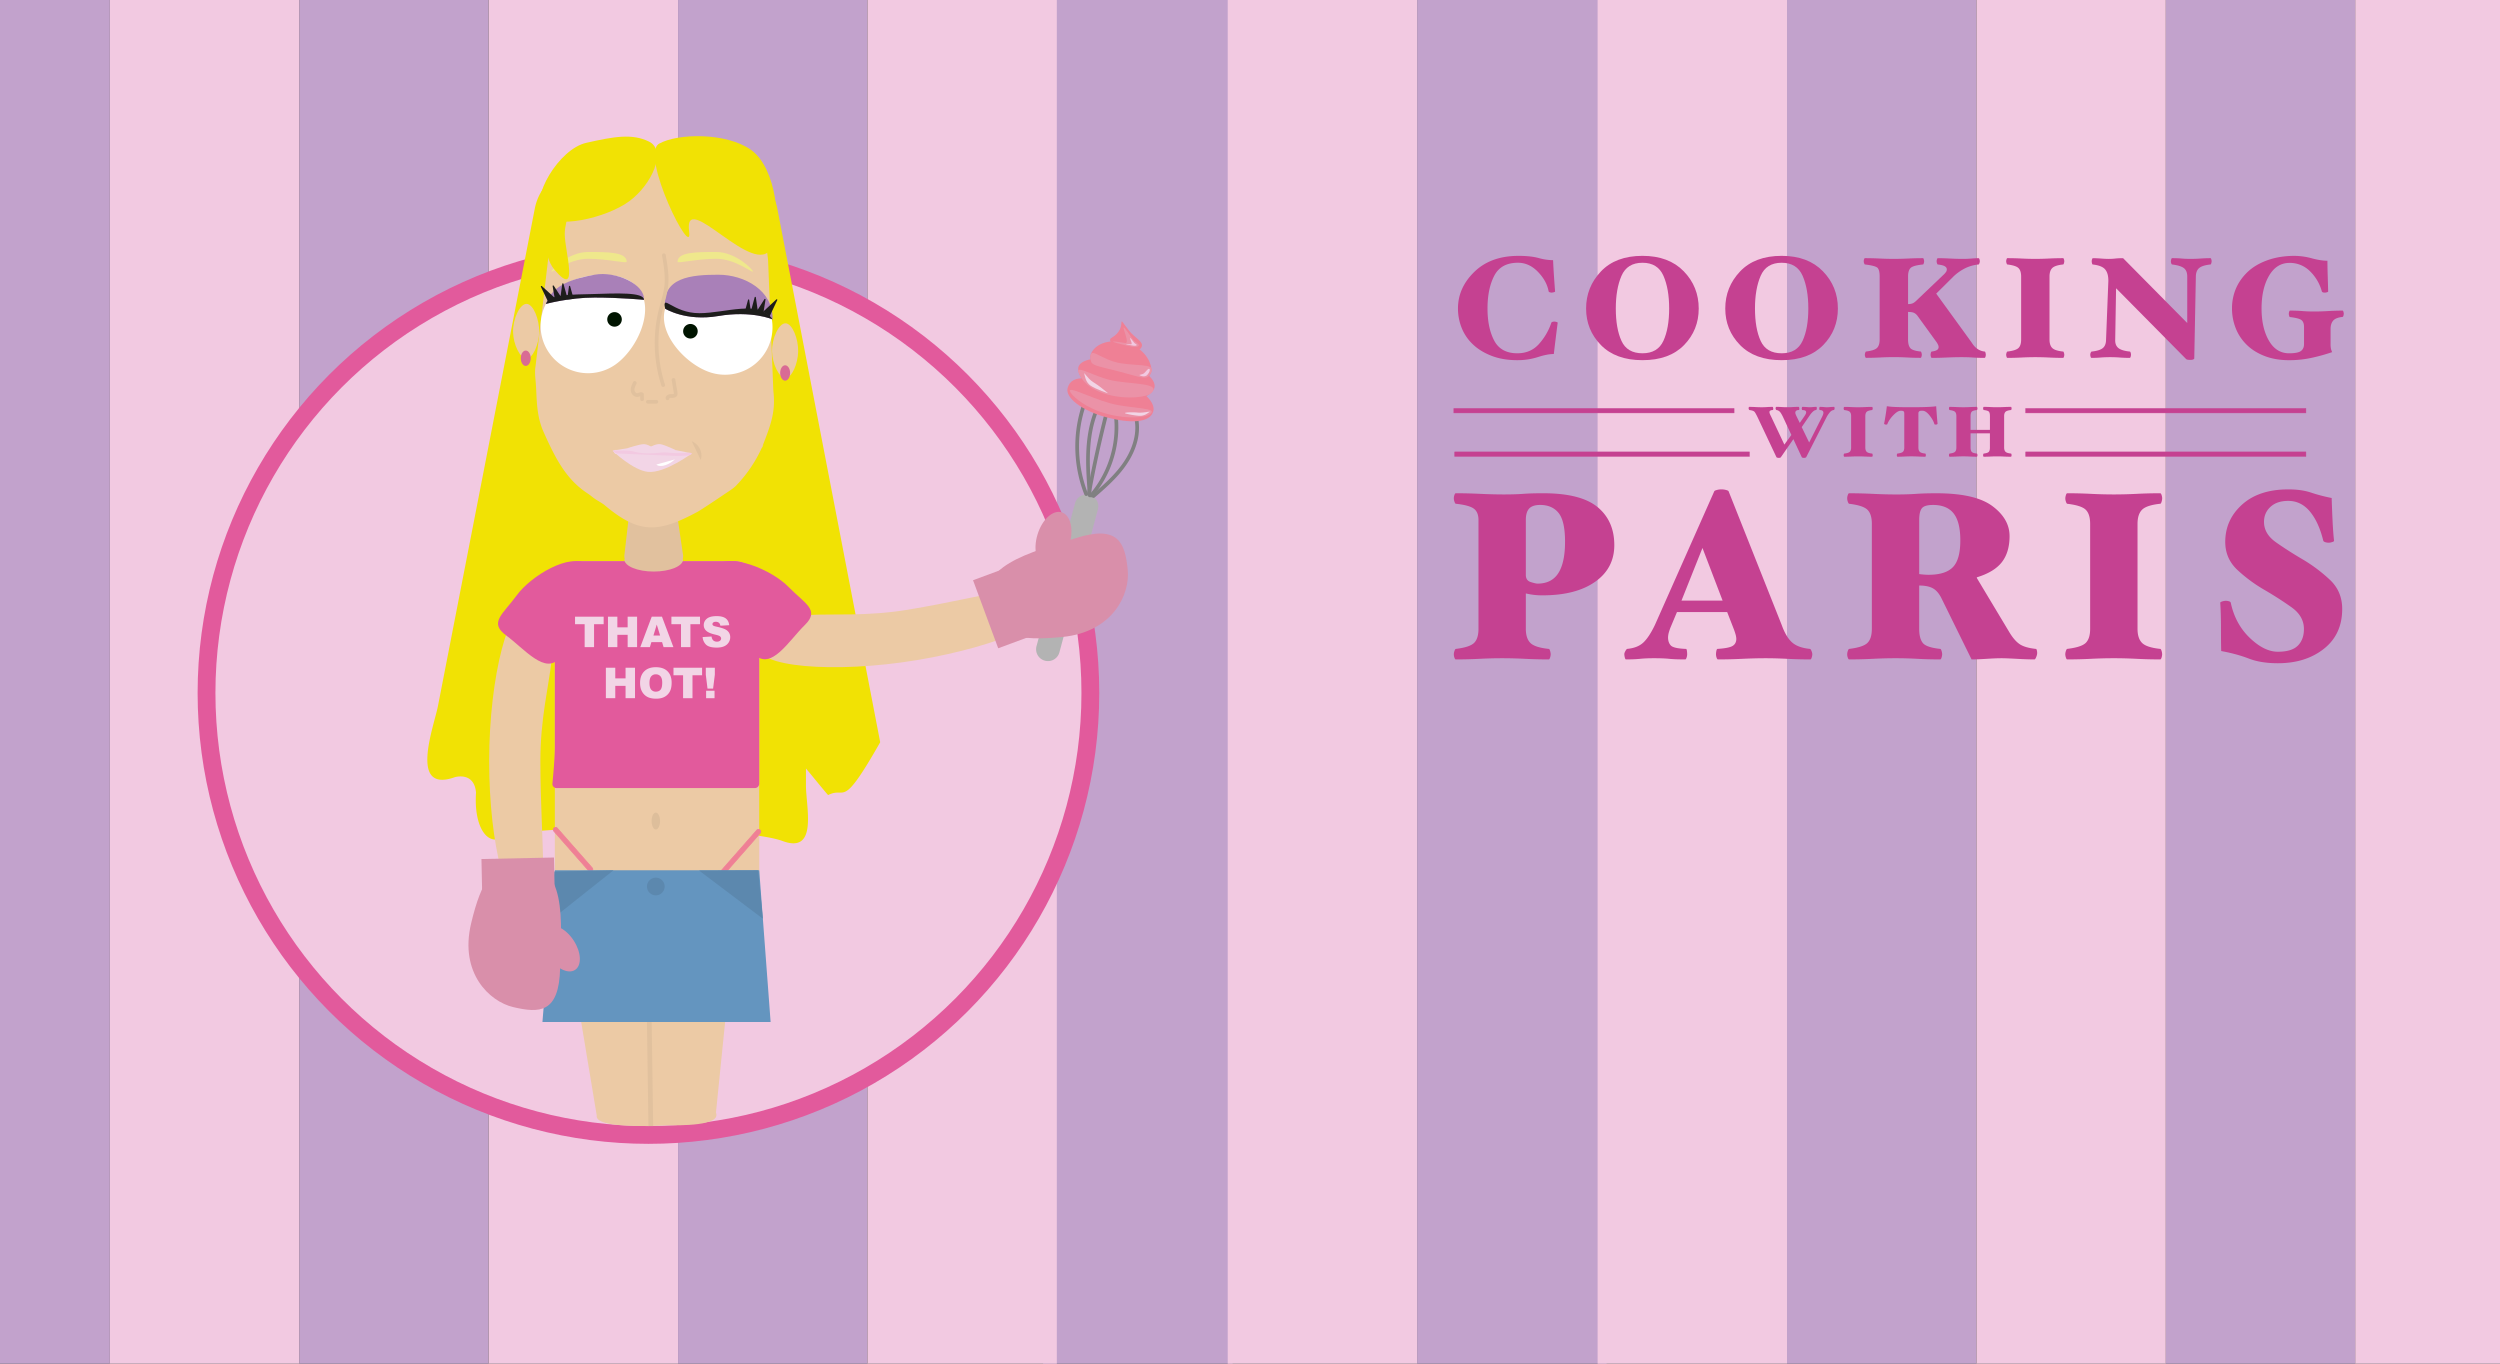 <svg id="Layer_1" data-name="Layer 1" xmlns="http://www.w3.org/2000/svg" xmlns:xlink="http://www.w3.org/1999/xlink" width="1980mm" height="1080mm" viewBox="0 0 5612.6 3061.42"><rect x="0" y="0" width="5612.6" height="3061.42" fill="#333333" stroke="none"/><defs><style>.cls-1,.cls-13{fill:none;}.cls-2{fill:#c2a2cc;}.cls-3,.cls-4{fill:#f2c9e1;}.cls-4{stroke:#e25a9c;stroke-width:40px;}.cls-29,.cls-4{stroke-miterlimit:10;}.cls-5{fill:#eccaa5;}.cls-6{fill:#e1c19e;}.cls-7{clip-path:url(#clip-path);}.cls-8{clip-path:url(#clip-path-2);}.cls-9{fill:#f1e204;}.cls-10{fill:#e25a9c;}.cls-11{fill:#ddbe9b;}.cls-12{fill:#ef8095;}.cls-13{stroke:#ef8095;stroke-linecap:round;stroke-linejoin:round;stroke-width:1.68px;}.cls-14{fill:#6495bf;}.cls-15{fill:#d98faa;}.cls-16{fill:#5c88ae;}.cls-17{fill:#fff;}.cls-18{fill:#a980b8;}.cls-19{fill:#1d1d1b;}.cls-20{fill:#f2d5e6;}.cls-21{fill:#001400;}.cls-22{fill:#efe88c;}.cls-23{fill:#d96b94;}.cls-24{fill:#b3b3b3;}.cls-25{fill:#808081;}.cls-26{clip-path:url(#clip-path-4);}.cls-27{fill:#eb92a7;}.cls-28,.cls-29{fill:#c54191;}.cls-29{stroke:#c54191;}</style><clipPath id="clip-path"><rect class="cls-1" x="959.38" y="305.71" width="1675.76" height="1988.7"/></clipPath><clipPath id="clip-path-2"><rect class="cls-1" x="959.38" y="305.71" width="1675.76" height="1988.7"/></clipPath><clipPath id="clip-path-4"><rect class="cls-1" x="2402.21" y="732.02" width="216.96" height="199.32" transform="translate(1054.44 3039.53) rotate(-74.92)"/></clipPath></defs><rect class="cls-2" width="246.64" height="3061.42"/><rect class="cls-2" x="671.83" width="425.2" height="3061.42"/><rect class="cls-3" x="246.64" width="425.2" height="3061.42"/><rect class="cls-3" x="1097.03" width="425.2" height="3061.42"/><rect class="cls-2" x="4862.3" width="425.2" height="3061.42"/><rect class="cls-2" x="2341.87" width="425.2" height="3061.42"/><rect class="cls-2" x="4011.91" width="425.2" height="3061.42"/><rect class="cls-2" x="3181.48" width="425.2" height="3061.42"/><rect class="cls-2" x="1522.23" width="425.2" height="3061.42"/><rect class="cls-3" x="4437.11" width="425.2" height="3061.42"/><rect class="cls-3" x="2756.28" width="425.2" height="3061.42"/><rect class="cls-3" x="3586.71" width="425.2" height="3061.42"/><rect class="cls-3" x="1947.42" width="425.2" height="3061.42"/><rect class="cls-3" x="5287.5" width="325.1" height="3061.42"/><circle class="cls-4" cx="1455.77" cy="1555.85" r="992.13"/><path class="cls-5" d="M1497.32,2526.45l-41.55,1.59c-28.15,0-120.59,1.15-116.1-23.8l-60.27-362.73c0-32.87,85.88-40.85,114-40.85h119.8c28.15,0,116.1,0,129.56,47.13L1607.34,2498C1619.73,2528.05,1525.48,2526.45,1497.32,2526.45Z"/><line class="cls-5" x1="1457.56" y1="2283.24" x2="1461.09" y2="2528.03"/><polygon class="cls-6" points="1455.78 2528.04 1452.24 2283.25 1462.88 2283.23 1466.41 2528.03 1455.78 2528.04"/><g id="Artwork_25" data-name="Artwork 25"><g class="cls-7"><g class="cls-8"><path class="cls-9" d="M1314.23,374.35h317.31a115.63,115.63,0,0,1,113.54,93.74l230.83,1197.36a2.49,2.49,0,0,1-.27,1.67c-87.94,154.57-75.19,96.88-116.41,117.8-.8.4-49.84-60.37-49.84-59.48v38c0,48.12,27.69,154.43-52.48,124.68-91.23-33.85-573.52-39.4-630.45-7.46-31.52,17.7-62.9-22.59-57.78-101.1-3.88-47.44-46.66-35.08-47.62-34.74-104.25,37.13-46.82-113.65-37.83-159.82L1200.72,467.88a115.64,115.64,0,0,1,113.51-93.53"/><path class="cls-6" d="M1498.1,1283.16h-60.87a35.6,35.6,0,0,1-35.59-35.6l10.16-88.33c0-19.66,5.78-25.43,25.43-25.43h60.87c19.66,0,22.11,2.45,22.11,22.1l13.49,91.66a35.6,35.6,0,0,1-35.6,35.6"/><path class="cls-5" d="M1331.24,1116.73l-5.32-4.16c-2.32-1.82-4.75-3.5-7.22-5.12-49.65-32.65-73.48-82.44-98.14-137.2-18.33-40.71-14.81-82-18.15-115.63-1.06-10.7-2-22.52,0-33.07l28.4-241.78c13.1-95.63,41.75-245.11,138.27-245.11h222.07c96.6,0,121,147.58,132.74,244.84.3,2.48.49,5,.6,7.46l11.61,287.69c.09,2.2.28,4.4.51,6.59,4.85,46.41-7.95,76.59-25.29,121.87-4.23,11,7.44-14.54,0,0-.13.25-.67,1.4-1.49,3.2a302.11,302.11,0,0,1-55.65,82.28l-.25.27c-5.67,6.82-21.83,16.72-29.16,21.71-15.89,10.81-51.94,34.81-58.42,38.3C1477.05,1197,1434.48,1199,1357,1133.8c-3.13-2.64-10.5-7.07-16.11-10.43a95.13,95.13,0,0,1-9.67-6.64"/><path class="cls-9" d="M1685.66,336.21c58.56,41.12,69.93,172.29,46.79,219.32-36.75,74.64-198.78-135.61-185.32-35.82,9.34,69.26-112.11-172.19-67.21-197.25,42.18-23.54,150.41-25.12,205.74,13.75"/><path class="cls-9" d="M1316.25,320.65c-62,14-125.84,124-99.19,160.2s144.45,8.62,195.67-29.06S1497.5,338,1457.23,318c-37.83-18.78-79-11.37-141,2.65"/><path class="cls-5" d="M1648.33,2125.85H1301.81a56.2,56.2,0,0,1-56.19-56.2V1315.92a56.2,56.2,0,0,1,56.19-56.2h346.52a56.2,56.2,0,0,1,56.19,56.2v753.73a56.2,56.2,0,0,1-56.19,56.2"/><path class="cls-10" d="M1694.6,1769.25H1249.38a9.23,9.23,0,0,1-9.19-10.11c1.82-18.6,5.43-58.46,5.43-81.68V1315.92a56.2,56.2,0,0,1,56.19-56.2h346.52a56.2,56.2,0,0,1,56.19,56.2v443.41a9.92,9.92,0,0,1-9.92,9.92"/><path class="cls-11" d="M1481.83,1843.31c0,10.49-4.25,19-9.49,19s-9.5-8.5-9.5-19,4.25-19,9.5-19,9.49,8.51,9.49,19"/><path class="cls-12" d="M1321.87,1955.32,1243.35,1866a5.18,5.18,0,0,1,7.78-6.84l78.53,89.35a5.18,5.18,0,1,1-7.79,6.84"/><path class="cls-13" d="M1321.87,1955.32,1243.35,1866a5.18,5.18,0,0,1,7.78-6.84l78.53,89.35a5.18,5.18,0,1,1-7.79,6.84Z"/><path class="cls-12" d="M1628.25,1959.9l78.53-89.36a5.18,5.18,0,0,0-7.79-6.84l-78.52,89.36a5.18,5.18,0,0,0,7.78,6.84"/><path class="cls-13" d="M1628.25,1959.9l78.53-89.36a5.18,5.18,0,0,0-7.79-6.84l-78.52,89.36a5.18,5.18,0,0,0,7.78,6.84Z"/><polygon class="cls-14" points="1730.06 2294.41 1217.8 2294.41 1245.62 1953.82 1704.52 1953.82 1730.06 2294.41"/><path class="cls-5" d="M1213.14,1708.23c0,189.54,24.95,343.19-24.82,343.19s-90.12-153.65-90.12-343.19,45.71-365.66,90.12-343.19c99.76,50.47,24.82,153.65,24.82,343.19"/><path class="cls-10" d="M1136.29,1426.48c-39.43-28.68-7.22-47.34,23.86-90.06s119.75-97.41,159.17-68.72-31.14,165.1-62.21,207.82-81.4-20.36-120.82-49"/><path class="cls-5" d="M2039.85,1368.56c187-31.09,334.45-80.91,342.61-31.81s-136.78,114.1-323.76,145.2-368.2,14.9-353.32-32.6c33.42-106.68,147.5-49.69,334.47-80.79"/><path class="cls-10" d="M1806.71,1403.35c34.93-34,.38-47.88-36.48-85.72s-132.43-79.31-167.36-45.29,54.4,159,91.26,196.81,77.65-31.77,112.58-65.8"/><rect class="cls-15" x="2210.46" y="1284.85" width="73.75" height="162.87" transform="translate(-334.42 864.47) rotate(-20.3)"/><path class="cls-6" d="M1533.7,1255.84H1401.64c0,15.09,29.56,27.32,66,27.32s66-12.23,66-27.32"/><polygon class="cls-16" points="1712.68 2062.6 1569.3 1954.32 1702.2 1953.82 1712.68 2062.6"/><polygon class="cls-16" points="1236.62 2065.58 1377.29 1953.82 1244.41 1956.57 1236.62 2065.58"/><path class="cls-15" d="M1152,2260.94c-52.93-12.53-120.85-76.1-94.37-187.67,23.66-99.7,51.42-135.44,105.79-136.79,112.27-2.8,96.39,134,94.13,236.46s-46.79,101.92-105.55,88"/><rect class="cls-15" x="1081.62" y="1926.83" width="162.87" height="73.75" transform="translate(-40.52 24.57) rotate(-1.19)"/><path class="cls-16" d="M1452.5,1990.24a19.84,19.84,0,1,1,19.84,19.84,19.84,19.84,0,0,1-19.84-19.84"/><path class="cls-17" d="M1233.2,792.76a106.6,106.6,0,0,1,25.6-148.54c48.09-34,142.88-41.57,176.83,6.52s-5.8,133.67-53.89,167.62a106.58,106.58,0,0,1-148.54-25.6"/><path class="cls-17" d="M1729.61,765.84a106.58,106.58,0,0,1-133,70.82c-56.3-17.19-120.42-87.41-103.23-143.71s109.17-77.36,165.47-60.17a106.59,106.59,0,0,1,70.81,133.06"/><path class="cls-18" d="M1493.33,693s46,29,119.06,16.53c75.52-12.88,122.11,7.58,122.11,7.58,1.89-65-63.28-100.35-121.64-100.35-60.23,0-128.19,5.5-119.53,76.24"/><path class="cls-18" d="M1225.57,682.36S1277.91,668,1335,668s110.75,5.15,110.75,5.15c2.52-35.18-64-65.22-110.71-56.43-45.61,8.58-94.93,21.25-109.51,65.65"/><path class="cls-19" d="M1493.33,693s46,29,119.06,16.53c75.52-12.88,122.11,7.58,122.11,7.58-30.08-44.95-106-14-164.33-14-60.23,0-84.78-45.92-76.84-10.07"/><path class="cls-19" d="M1225.57,682.36S1277.91,668,1335,668s110.75,5.15,110.75,5.15c.07-17.85-63.53-14.59-114.79-13-46.4,1.39-98.69-.06-105.43,22.27"/></g><path class="cls-20" d="M1291,1384.48h64.21v16.88h-21.54v51.47h-21.13v-51.47H1291Z"/><path class="cls-20" d="M1364.9,1384.48H1386v23.92h23.08v-23.92h21.21v68.35H1409.1v-27.65H1386v27.65H1364.9Z"/><path class="cls-20" d="M1486.37,1441.55h-24l-3.33,11.28h-21.57l25.69-68.35h23l25.69,68.35h-22.12Zm-4.38-14.78-7.55-24.57-7.46,24.57Z"/><path class="cls-20" d="M1507.32,1384.48h64.21v16.88H1550v51.47h-21.12v-51.47h-21.55Z"/><path class="cls-20" d="M1577.4,1430.22l20.1-1.26a15.36,15.36,0,0,0,2.65,7.46q3.27,4.15,9.33,4.15c3,0,5.34-.71,7-2.12a6.38,6.38,0,0,0,2.45-4.92,6.3,6.3,0,0,0-2.33-4.76q-2.34-2.1-10.82-4-13.89-3.12-19.82-8.3a16.68,16.68,0,0,1-6-13.19,17.9,17.9,0,0,1,3-10,20.33,20.33,0,0,1,9.19-7.37q6.12-2.67,16.8-2.68,13.11,0,20,4.88t8.19,15.5l-19.91,1.16q-.8-4.61-3.34-6.71a10.68,10.68,0,0,0-7-2.1,8.47,8.47,0,0,0-5.55,1.56,4.79,4.79,0,0,0-1.87,3.8,3.8,3.8,0,0,0,1.54,2.94c1,.9,3.36,1.74,7.09,2.52q13.84,3,19.84,6a20.88,20.88,0,0,1,8.72,7.57,19.3,19.3,0,0,1,2.72,10.12,21.68,21.68,0,0,1-3.63,12.12,22.8,22.8,0,0,1-10.17,8.42q-6.52,2.86-16.46,2.87-17.43,0-24.15-6.72A26.48,26.48,0,0,1,1577.4,1430.22Z"/><path class="cls-20" d="M1360.2,1499.07h21.12V1523h23.08v-23.91h21.22v68.35H1404.4v-27.65h-23.08v27.65H1360.2Z"/><path class="cls-20" d="M1437,1533.29q0-16.74,9.33-26.07t26-9.32q17.07,0,26.3,9.16t9.23,25.67q0,12-4,19.65a28.84,28.84,0,0,1-11.66,11.94q-7.62,4.26-19,4.26-11.57,0-19.14-3.68a28.84,28.84,0,0,1-12.29-11.66Q1437,1545.28,1437,1533.29Zm21.13.09q0,10.35,3.84,14.87a13,13,0,0,0,10.47,4.53q6.81,0,10.54-4.43t3.73-15.9q0-9.66-3.9-14.11a13.32,13.32,0,0,0-10.56-4.45,12.83,12.83,0,0,0-10.25,4.52Q1458.12,1522.94,1458.12,1533.38Z"/><path class="cls-20" d="M1512,1499.07h64.2v16.87h-21.54v51.48h-21.12v-51.48H1512Z"/><path class="cls-20" d="M1584.55,1499.07h20.29v15.57l-3.92,31.28h-12.54l-3.83-31.28Zm.7,51.61h18.93v16.74h-18.93Z"/><g class="cls-8"><path class="cls-19" d="M1745,673.79l-17.12,36.31-14.42-10.54,29.4-27.34a1.35,1.35,0,0,1,2.14,1.57"/><path class="cls-19" d="M1718.63,672.58,1714,701.72l-13.63-5.17,15.82-24.91a1.35,1.35,0,0,1,2.48.94"/><path class="cls-19" d="M1696.92,667.55l4.22,29.21-14.55-.87,7.68-28.5a1.36,1.36,0,0,1,2.65.16"/><path class="cls-19" d="M1682,673.33l4.23,29.21-14.55-.87,7.68-28.5a1.35,1.35,0,0,1,2.64.16"/><path class="cls-19" d="M1214.32,643.86,1231.75,680l14.33-10.67-29.63-27.07a1.35,1.35,0,0,0-2.13,1.58"/><path class="cls-19" d="M1240.68,642.42l4.92,29.1,13.58-5.29-16-24.77a1.35,1.35,0,0,0-2.47,1"/><path class="cls-19" d="M1262.34,637.2l-4,29.25,14.54-1L1265,637a1.36,1.36,0,0,0-2.65.18"/><path class="cls-19" d="M1277.34,642.85l-4,29.25,14.54-1L1280,642.67a1.35,1.35,0,0,0-2.64.18"/><path class="cls-21" d="M1363.32,717.06a16.33,16.33,0,1,1,16.33,16.33,16.33,16.33,0,0,1-16.33-16.33"/><path class="cls-21" d="M1533.7,743.63A16.33,16.33,0,1,1,1550,760a16.33,16.33,0,0,1-16.32-16.32"/><path class="cls-22" d="M1690.25,609.55c0,4.75-38.7-28.61-82.39-28.61s-86.66,11.37-86.66,6.61c0-21.83,43-21.83,86.66-21.83s82.39,39.07,82.39,43.83"/><path class="cls-6" d="M1486.37,574.15c3.38,19.72,6.74,39.64,5.87,59.73-.86,19.62-7.12,38.19-12.08,57a312.65,312.65,0,0,0,4.69,174.9c1.65,5.11,9.74,2.93,8.08-2.22a305.12,305.12,0,0,1-14.14-111.43,298.24,298.24,0,0,1,8.46-55.19c4.78-19,11.3-37.68,13-57.36,2-22.69-2-45.39-5.79-67.68-.38-2.23-3.13-3.48-5.15-2.92-2.36.64-3.31,2.91-2.93,5.15"/><path class="cls-6" d="M1508.13,854.12q1.41,8.76,2.83,17.53l1.35,8.37a22.5,22.5,0,0,1,.53,3.64c0,.19-.1.82-.07.74.11-.48-.14,0-.15,0a26.42,26.42,0,0,1-3.67.51,31.14,31.14,0,0,0-6.25.35c-4.36.89-8.68,4.17-8.34,9a4.29,4.29,0,0,0,4.19,4.19,4.23,4.23,0,0,0,4.19-4.19c-.06-.77-.12-.38-.18,0s.3-.19,0-.08a9,9,0,0,1,1.8-.74,24,24,0,0,1,5.06-.17c4.61-.12,9.62-1.57,11.27-6.38.93-2.72.22-5.59-.22-8.33l-1.42-8.77-2.89-17.93c-.37-2.23-3.15-3.47-5.16-2.92-2.37.65-3.28,2.91-2.92,5.15"/><path class="cls-6" d="M1473.53,897.81h-18.9a4.19,4.19,0,0,0,0,8.38h18.9a4.19,4.19,0,0,0,0-8.38"/><path class="cls-6" d="M1445.58,896.33c-.06-3.69-.11-7.37-.17-11.06a4.17,4.17,0,0,0-2.07-3.61c-3.95-2-7.21-.6-11,.73-2.45.85-4.18.43-6-1.82-4.46-5.46-.34-13.26,2.48-18.79,2.45-4.79-4.77-9-7.23-4.22-4.13,8.07-8.43,18.05-2.93,26.6a14.64,14.64,0,0,0,10.13,6.94,13.1,13.1,0,0,0,6.34-.83c.9-.33,1.78-.73,2.7-1l1-.31c.16-.07.69.12.37,0l-2.08-3.62c.06,3.69.12,7.37.17,11.06.08,5.38,8.46,5.4,8.38,0"/><path class="cls-20" d="M1375.27,1012s49.1-10.33,84.77-8.73c38.32,1.71,92.86,14.75,92.86,14.75s-59.67,44.46-97.37,41.4c-33.69-2.73-80.26-47.42-80.26-47.42"/><path class="cls-20" d="M1381.93,1018.43l75.29,15.41a4.29,4.29,0,0,0,5.16-2.92,4.22,4.22,0,0,0-2.93-5.15l-75.3-15.42a4.29,4.29,0,0,0-5.15,2.93,4.23,4.23,0,0,0,2.93,5.15"/><path class="cls-20" d="M1381.81,1018.15c21.2,3.23,40.33,15.37,62.16,15.15,5.39,0,5.4-8.43,0-8.37-20.94.21-39.54-11.75-59.94-14.85-2.23-.34-4.5.56-5.15,2.92-.54,2,.68,4.81,2.93,5.15"/><path class="cls-20" d="M1407,1006.67s28.41-9.37,37.93-9.54c10.23-.17,21.86,8.92,21.86,8.92s-12.08,8.58-22.17,8.33c-9-.21-37.62-7.71-37.62-7.71"/><path class="cls-20" d="M1460.9,1002.92s12.16-7,21.6-5.73c10.14,1.37,34.64,13.42,34.64,13.42s-27.61,5.34-37.54,3.58c-8.88-1.57-18.7-11.27-18.7-11.27"/><path class="cls-3" d="M1386.75,1018.2c41.64,1.67,83.28,3.61,124.94,5a253,253,0,0,0,34.83-.83c2.13-.22,6.89-2.9,6.37-4.34-.63-1.76-6.34-1.76-8.48-1.54a227.15,227.15,0,0,1-29.64.71c-10.32-.29-20.68-2.29-30.93-1.2-20.12,2.16-40.42,3.45-62.22-2.5-11.23-3-32.25-1.55-43.87-2-5.11-.21,3.9,6.52,9,6.72"/><path class="cls-17" d="M1515.18,1031.34c-19.44,17.45-37,16.81-41.67,11.65"/><path class="cls-5" d="M1182.14,804.78c-14.76.28-29.75-31.73-30.31-59.29-.6-29.61,15.26-63.55,30.31-63.28s29.14,35,28.32,64.17c-.74,26.08-13.66,58.13-28.32,58.4"/><path class="cls-5" d="M1763.6,848.39c-14.77.27-29.76-31.74-30.31-59.3-.6-29.61,15.25-63.55,30.31-63.27s29.14,35,28.31,64.16c-.75,26.08-13.66,58.13-28.31,58.41"/><path class="cls-22" d="M1237.91,609.55c0,4.75,38.7-28.61,82.38-28.61s86.67,11.37,86.67,6.61c0-21.83-43-21.83-86.67-21.83s-82.38,39.07-82.38,43.83"/><path class="cls-9" d="M1267.87,525.72c0,37.57,33.79,147.19-23.1,79.78-13.17-15.6-21.5-42.21-21.5-79.78s20-68,44.6-68,0,30.46,0,68"/><path class="cls-23" d="M1773.83,837.34c0,9.54-5,17.28-11.16,17.28s-11.16-7.74-11.16-17.28,5-17.28,11.16-17.28,11.16,7.73,11.16,17.28"/><path class="cls-23" d="M1191.5,804.27c0,9.54-5,17.28-11.16,17.28s-11.16-7.74-11.16-17.28,5-17.28,11.16-17.28,11.16,7.73,11.16,17.28"/><path class="cls-24" d="M2345.78,1483.3h0a26.61,26.61,0,0,1-18.77-32.62l86.36-320.52a26.62,26.62,0,1,1,51.4,13.86l-86.36,320.51a26.61,26.61,0,0,1-32.63,18.77"/><path class="cls-6" d="M1552.93,990.55c21.7,9.39,24.52,31.75,20.15,41.86"/><path class="cls-15" d="M2531.81,1279.4c5.48,54.11-32.36,139.1-146.44,150.61-102,10.29-144.81-4.25-163.89-55.18-39.4-105.17,95.07-134.95,192.61-166.35s111.63,10.84,117.72,70.92"/><path class="cls-15" d="M2401.1,1222c10.11-33.76,2.19-66-17.68-71.91s-44.17,16.6-54.28,50.36-2.2,66,17.67,71.91,44.18-16.6,54.29-50.36"/><path class="cls-25" d="M2442.54,1108.15a286,286,0,0,1-18.54-75.93,291.38,291.38,0,0,1,2.48-78.14,287.82,287.82,0,0,1,10.87-43.2c1.72-5.12-6.37-7.32-8.08-2.23a294.76,294.76,0,0,0-14.79,78.65,299.47,299.47,0,0,0,6.72,79.77,287.06,287.06,0,0,0,13.26,43.3c.83,2.11,2.81,3.57,5.16,2.93,2-.55,3.75-3,2.92-5.15"/><path class="cls-25" d="M2457.94,1116.59c20.55-17.83,41.15-35.86,58.51-56.91,17.13-20.76,31.06-44.55,37.29-70.94a120.2,120.2,0,0,0,2.2-44.91c-.32-2.24-3.17-3.47-5.15-2.92-2.41.66-3.25,2.9-2.92,5.15,3.61,25.16-3,50.93-14.43,73.29-11.94,23.28-29.25,43.14-48,61.2-10.81,10.41-22.12,20.29-33.46,30.12a4.22,4.22,0,0,0,0,5.92,4.27,4.27,0,0,0,5.93,0"/><path class="cls-25" d="M2450.76,1112.07c-3.76-48.5-7.62-98.13,1.93-146.23a237.43,237.43,0,0,1,11.24-39.14c.81-2.11-.9-4.6-2.93-5.15-2.36-.65-4.33.8-5.15,2.92-17.82,46.26-19,96.73-16.36,145.63.75,14,1.81,28,2.89,42a4.29,4.29,0,0,0,4.19,4.19c2.13,0,4.36-1.92,4.19-4.19"/><path class="cls-25" d="M2452.66,1115.32a238.78,238.78,0,0,0,38.72-62.51,245.12,245.12,0,0,0,18.25-72.07,229.78,229.78,0,0,0,.24-41.47,4.29,4.29,0,0,0-4.18-4.19c-2.12,0-4.38,1.92-4.19,4.19a230.71,230.71,0,0,1-5.11,71.16,235.68,235.68,0,0,1-26.39,66.35,224.54,224.54,0,0,1-23.26,32.61,4.31,4.31,0,0,0,0,5.93c1.51,1.5,4.44,1.72,5.92,0"/><path class="cls-25" d="M2448.57,1110.09q12.53-69.06,28.77-137.36,4.59-19.29,9.47-38.49c1.33-5.23-6.75-7.45-8.08-2.23q-17.28,68-30.87,136.91-3.83,19.45-7.37,38.94a4.32,4.32,0,0,0,2.93,5.16c2,.55,4.75-.69,5.15-2.93"/></g><g class="cls-26"><path class="cls-12" d="M2589.28,923.06c-7.42,27.53-53.67,27.68-106.81,13.36S2391,892.9,2396.82,871.2c9.15-33.94,52.18-20.65,106.82-13.36,54.79,7.31,91.49,43.52,85.64,65.22"/><path class="cls-12" d="M2590.22,874.27c-11.59,20.13-49,30.63-95.86,18s-72.86-42-73.83-63.74c-1-23,49-30.64,95.86-18s85.38,43.68,73.83,63.74"/><path class="cls-12" d="M2585.3,829.1c2.75,23.23-41.32,32.73-78.7,22.66s-67-38.15-56.66-59.14c10.55-21.41,41.32-32.73,78.7-22.66s54.2,38.37,56.66,59.14"/><path class="cls-12" d="M2563.46,777.37c-3,11.12-20.79,16-39.74,10.87s-38.92-23.69-28.91-29.37c42.06-23.86,5.49-61.33,40-16.53,12,15.56,31.7,23.92,28.7,35"/><path class="cls-27" d="M2556.76,775c-.33,3.92-7.07,4.27-13.74,3.72s-84.46-19.61-17-8.69c16.29,2.64-28-74.06,17.86-7.4,3.8,5.52,13.16,8.46,12.84,12.37"/><path class="cls-27" d="M2579.89,931c-8.58,5.53-46.66,11.08-94.82-1.9S2411.8,892,2405.49,884c-19.12-24.29,39.49,8.65,87.65,21.63s112.67,8.65,86.75,25.36"/><path class="cls-27" d="M2584.52,882.52c-9,8.44-50.14,15.4-96.62,3.66s-59.58-35.49-64.84-45.92c-13.81-27.35,34.12,8.13,81.49,15.37,46.58,7.13,102.76,5.61,80,26.89"/><path class="cls-27" d="M2579.47,843.67c-7.47,9.84-26.74.55-73.22-11.19s-55.76-12.22-57.46-23.77c-5.45-37.06,20.88-.19,68.25,7,46.59,7.12,84.47-1.11,62.43,27.91"/><path class="cls-3" d="M2552,774.46c-.05,1.63-2.83,1.92-5.61,1.83s-35.35-6.33-7.19-3.24c6.79.75-13.13-30,7.23-3.44,1.68,2.21,5.62,3.23,5.57,4.85"/><path class="cls-20" d="M2487.18,882.37c2.48,1.84-27-8.62-38.76-16.53s-13.12-23.73-14.08-26.41c-2.49-7,7.35,10.54,19.33,18,17.15,10.65,25.39,18.94,33.51,25"/><path class="cls-20" d="M2579.3,925.86c-2.22,1.23-9.88,8.92-23.42,7.56a183.56,183.56,0,0,1-28.08-4.86c-9.18-2.75,13.34-3.64,26.88-2.28s32.78-4.92,24.62-.42"/><path class="cls-3" d="M2580.52,828.4c2.17,1.93,0,7.92-4.87,13.38s-15,2.5-17.15.58,6.5-.28,11.35-5.74,8.5-10.14,10.67-8.22"/></g><g class="cls-8"><path class="cls-15" d="M1231.54,2148c17.38,26.46,44,39.64,59.54,29.46s14-39.89-3.39-66.34-44-39.64-59.54-29.45-14,39.88,3.39,66.33"/></g></g></g><path class="cls-28" d="M3497.06,724.54q-1.93,14.82-4.67,36.88t-4,33.34q-14.49,0-35.91,6.92a148.25,148.25,0,0,1-45.9,6.93q-32.87,0-58.14-9.83t-42-25.92a103.51,103.51,0,0,1-25-36.89,116.69,116.69,0,0,1-8.22-43.32q0-46.71,36.89-82.46t99-35.75q27.38,0,45.1,4.83a124.42,124.42,0,0,0,32.53,4.83q.64,15.46,1.93,34.79t2.58,35.43c0,.64-1,1.24-2.9,1.77a19.4,19.4,0,0,1-5.15.81,12.83,12.83,0,0,1-3.71-.65,4.22,4.22,0,0,1-2.74-1.93q-4.19-23.51-24-44t-44.94-20.45q-38,0-53.14,29.15t-15.14,73.6q0,43.49,15,72t52,28.51q29.63,0,48.31-20.62a135.93,135.93,0,0,0,28-48c.21-.86,1.12-1.5,2.73-1.93a16.2,16.2,0,0,1,4-.65,18.08,18.08,0,0,1,4.51.81C3496.09,723.31,3497.06,723.89,3497.06,724.54Z"/><path class="cls-28" d="M3813.69,692.65q0,48.32-33,82.14t-93.25,33.82q-60.24,0-93.41-34t-33.18-82q0-48,33.18-83.1t93.41-35.11q58.95,0,92.61,34.62T3813.69,692.65Zm-66.36,0q0-44.45-12.88-73.6t-47-29.15q-34.47,0-47.19,29.47t-12.72,73.28q0,44.77,12.72,72.64t47.19,27.86q34.14,0,47-28T3747.33,692.65Z"/><path class="cls-28" d="M4126.13,692.65q0,48.32-33,82.14t-93.25,33.82q-60.22,0-93.41-34t-33.17-82q0-48,33.17-83.1t93.41-35.11q58.95,0,92.61,34.62T4126.13,692.65Zm-66.36,0q0-44.45-12.88-73.6t-47-29.15q-34.46,0-47.19,29.47T3940,692.65q0,44.77,12.72,72.64t47.19,27.86q34.14,0,47-28T4059.77,692.65Z"/><path class="cls-28" d="M4458.22,796.37a14.67,14.67,0,0,1-.81,4.67c-.54,1.61-1.12,2.42-1.77,2.42q-15.78,0-26.57-.81t-25.61-.81q-14.82,0-32.85.81t-33.83.81c-.64,0-1.23-.87-1.77-2.58a15.29,15.29,0,0,1-.8-4.51,18.09,18.09,0,0,1,.64-4.19c.43-1.71,1-2.68,1.61-2.9q8.05-1,11.92-3.38a7.71,7.71,0,0,0,3.87-6.93,12.79,12.79,0,0,0-1.13-4.67,39.6,39.6,0,0,0-4-6.92L4305.54,710a21.78,21.78,0,0,0-8.05-7.4q-4.52-2.26-13.85-2.26v61.85q0,12.88,4.83,19t23.51,8c.65,0,1.24.92,1.77,2.74a16.39,16.39,0,0,1,.81,4.35,15.34,15.34,0,0,1-.81,4.51c-.53,1.71-1.12,2.58-1.77,2.58q-15.78,0-30.6-.81t-29.63-.81q-14.82,0-30.76.81t-31.73.81c-.64,0-1.24-.81-1.77-2.42a12.49,12.49,0,0,1,0-8.86c.53-1.71,1.13-2.68,1.77-2.9q18.67-2.25,24.64-8t6-19V620.82q0-13.2-4-18.68t-29.15-8.38c-.64-.21-1.23-1.18-1.77-2.89a12.63,12.63,0,0,1,0-8.86c.54-1.61,1.13-2.42,1.77-2.42q15.78,0,33,.81t32.05.8q14.82,0,32.21-.8t33.18-.81q1,0,1.77,2.58a15.63,15.63,0,0,1,.8,4.51,16.72,16.72,0,0,1-.8,4.35q-.81,2.73-1.77,2.73-22.23,2.26-27.87,7.9t-5.63,19.16v61.85a27.33,27.33,0,0,0,10.14-1.62q4-1.6,9.18-6.76l61.53-58.62a36.3,36.3,0,0,0,4.5-5.32,9.87,9.87,0,0,0,1.62-5.63c0-2.79-1.51-5.1-4.51-6.93s-8.27-3.17-15.79-4c-.64-.21-1.23-1.18-1.77-2.89a14.68,14.68,0,0,1-.8-4.19,15.29,15.29,0,0,1,.8-4.51q.81-2.58,1.77-2.58,11.59,0,27.7.81t28.67.8q10.31,0,19.49-.8t15.94-.81c.65,0,1.24.81,1.77,2.42a14.67,14.67,0,0,1,.81,4.67,13,13,0,0,1-1,4.51c-.64,1.72-1.28,2.57-1.93,2.57a85.88,85.88,0,0,0-32,9.51,108.23,108.23,0,0,0-24,17.23l-38.95,38.67L4426,768.35q6.4,10.3,13.66,15.13a35.68,35.68,0,0,0,16.27,5.8c.58,0,1.12.92,1.6,2.74A18.35,18.35,0,0,1,4458.22,796.37Z"/><path class="cls-28" d="M4634.41,796.37a14.67,14.67,0,0,1-.81,4.67c-.54,1.61-1.13,2.42-1.77,2.42q-15.78,0-31.73-.81t-30.76-.81q-14.82,0-30.92.81t-31.89.81c-.64,0-1.23-.87-1.77-2.58a15.34,15.34,0,0,1-.81-4.51,14.75,14.75,0,0,1,.81-4.19c.54-1.71,1.13-2.68,1.77-2.9q19-2.25,25-8t6-19V620.82q0-13.2-6-19t-25-8.06c-.64-.21-1.23-1.18-1.77-2.89a14.75,14.75,0,0,1-.81-4.19,15.34,15.34,0,0,1,.81-4.51q.81-2.58,1.77-2.58,15.78,0,31.89.81t30.92.8q14.82,0,30.76-.8t31.73-.81c.64,0,1.23.81,1.77,2.42a14.67,14.67,0,0,1,.81,4.67,16.39,16.39,0,0,1-.81,4.35q-.81,2.73-1.77,2.73-18.36,1.93-24.48,8.06t-6.12,19V762.23q0,12.88,6.12,19t24.48,8c.64,0,1.23.92,1.77,2.74A16.39,16.39,0,0,1,4634.41,796.37Z"/><path class="cls-28" d="M4965.21,586.68a16.39,16.39,0,0,1-.81,4.35q-.81,2.73-1.77,2.73-18,1.93-25.29,7.9t-7.56,19.16l-3.55,183.92c0,.65-.7,1.34-2.09,2.1s-3.71,1.12-6.93,1.12a33.92,33.92,0,0,1-6.12-.48,6.18,6.18,0,0,1-3.86-2.09L4750.68,647.15l-1.93,115.06q-.65,12.57,6.77,18.86t26.09,8.21c.64,0,1.23.81,1.77,2.42a14.93,14.93,0,0,1,.8,4.67,15.63,15.63,0,0,1-.8,4.51c-.54,1.71-1.13,2.58-1.77,2.58q-12.24,0-22.55-.81t-21.58-.81q-11.59,0-21.42.81t-20.78.81c-.64,0-1.23-.87-1.77-2.58a15.29,15.29,0,0,1-.8-4.51,11.43,11.43,0,0,1,1-4.51c.65-1.5,1.29-2.36,1.93-2.58q18.36-1.93,25.45-8t7.09-19l5.15-131.1q.28-17.4-7.11-26.25t-28-11.12c-.64-.21-1.18-1.18-1.61-2.89a18.09,18.09,0,0,1-.64-4.19,14.65,14.65,0,0,1,.8-4.67c.54-1.61,1.13-2.42,1.77-2.42q7.74,0,18.36.81t17.29.8a124.38,124.38,0,0,0,14.56-.8,156.35,156.35,0,0,1,17.7-.81l144,145.59V620.82q0-13.2-7.73-19t-26.41-8.06c-.65-.21-1.24-1.07-1.78-2.57a13.5,13.5,0,0,1-.8-4.51,15.63,15.63,0,0,1,.8-4.51c.54-1.72,1.13-2.58,1.78-2.58q12.55,0,21.42.81t20.13.8q11.6,0,22.87-.8t21.9-.81c.64,0,1.23.81,1.77,2.42A14.67,14.67,0,0,1,4965.21,586.68Z"/><path class="cls-28" d="M5261.86,704.41a16.3,16.3,0,0,1-.8,4.35q-.81,2.73-1.77,2.73-15.47,1.62-21.26,8.39t-5.8,18.72v32.58a58.41,58.41,0,0,0,.81,11.62,40,40,0,0,0,2.73,7.74A399.39,399.39,0,0,1,5191.32,803a236.92,236.92,0,0,1-52.18,5.65q-31.24,0-55.72-9.66t-40.59-26.09A104.35,104.35,0,0,1,5019,736.14a120.13,120.13,0,0,1-8.06-43.49,113.45,113.45,0,0,1,8.86-44.93q8.86-20.78,26.9-37.85,17.72-16.43,44.61-25.93t59.75-9.5a149.46,149.46,0,0,1,39,5.47q20.3,5.49,35.11,5.48,0,13.2.65,34t1,35c0,.64-.92,1.24-2.74,1.77a17.78,17.78,0,0,1-5,.81,11.69,11.69,0,0,1-4-.65,4.07,4.07,0,0,1-2.42-1.93A99.28,99.28,0,0,0,5186,608.9a63.46,63.46,0,0,0-45.9-18.68q-29,0-45.9,28.67t-16.91,73.76q0,43.49,16.43,72t45.41,28.51q19.65,0,26.58-5.17t6.92-15.49v-38.4q0-11-5.8-15.49t-25.77-6.78q-1,0-1.77-2.58a16.14,16.14,0,0,1-.8-4.83,14.65,14.65,0,0,1,.8-4.67c.54-1.61,1.13-2.42,1.77-2.42q15.8,0,27.71,1t26.41,1q14.82,0,31.57-1t32.53-1q1,0,1.77,2.58A15.29,15.29,0,0,1,5261.86,704.41Z"/><path class="cls-28" d="M4118.78,916.51a9.39,9.39,0,0,1-.48,2.41c-.33,1.08-.76,1.61-1.29,1.61q-4.68.33-8.78,4.91a63.83,63.83,0,0,0-8.46,13l-44.93,88.26a5.48,5.48,0,0,1-1.77.8,9.7,9.7,0,0,1-3.06.48,9.14,9.14,0,0,1-3.3-.48,5.19,5.19,0,0,1-1.53-.8l-19-40.73L3998,1026.67a5.78,5.78,0,0,1-1.29.8,8.9,8.9,0,0,1-3.54.48,9.61,9.61,0,0,1-3.06-.48,5.48,5.48,0,0,1-1.77-.8l-42.52-90q-4.18-8.7-6.61-11.84t-11.75-4.27c-.32-.11-.7-.59-1.13-1.45a5,5,0,0,1-.64-2.09,9.2,9.2,0,0,1,.32-2.26c.21-.85.48-1.28.8-1.28q8.07,0,14.43.4t13.79.4q7.41,0,12-.4t12.49-.4c.33,0,.65.4,1,1.2A6.36,6.36,0,0,1,3981,917a18.82,18.82,0,0,1-.16,2.17c-.11.92-.32,1.37-.64,1.37a12,12,0,0,0-5.88,1.37,3.73,3.73,0,0,0-1.86,3.29,11.67,11.67,0,0,0,1.05,4.18,47.62,47.62,0,0,0,2.18,4.66l30.26,64.08,15.74-21.63-18.52-39.84q-5-10.47-8.29-13.13a12.74,12.74,0,0,0-6.85-3c-.32-.11-.69-.59-1.12-1.45a5,5,0,0,1-.65-2.09,8,8,0,0,1,.4-2.26c.27-.85.57-1.28.89-1.28q7.89,0,12.72.4t12.25.4q7.25,0,12.57-.4t13.21-.4c.32,0,.61.43.88,1.28a7.7,7.7,0,0,1,.41,2.26,19.24,19.24,0,0,1-.17,2.17c-.1.92-.32,1.37-.64,1.37-2.9,0-5,.57-6.28,1.69a5.27,5.27,0,0,0-1.93,4.11,10.46,10.46,0,0,0,.8,3.94c.54,1.34,1.08,2.6,1.61,3.78l7.54,15.38,9.36-13.44a56,56,0,0,0,3.78-6,9.58,9.58,0,0,0,1.21-4.43,4,4,0,0,0-1.93-3.62q-1.93-1.2-6.93-1.37c-.32-.11-.56-.59-.72-1.45A11.9,11.9,0,0,1,4045,917a6.36,6.36,0,0,1,.48-2.34c.32-.8.64-1.2,1-1.2q5.47,0,9.66.4t6.76.4a55.16,55.16,0,0,0,7-.4,64.4,64.4,0,0,1,8-.4c.22,0,.43.32.65,1a6.75,6.75,0,0,1,.32,2.1,9.08,9.08,0,0,1-.49,2.41c-.32,1.08-.75,1.61-1.28,1.61q-3.22.16-6.69,3.22a44.6,44.6,0,0,0-6.68,7.57l-18.84,27.48,16.74,34.53L4090.54,936a47.42,47.42,0,0,0,2.26-5.14,13,13,0,0,0,.8-4.34,5.39,5.39,0,0,0-1.77-4.18c-1.18-1.07-3.39-1.66-6.61-1.77-.32-.11-.56-.59-.72-1.45a11.9,11.9,0,0,1-.24-2.09,6.36,6.36,0,0,1,.48-2.34c.32-.8.64-1.2,1-1.2a79.78,79.78,0,0,1,9,.4,54.45,54.45,0,0,0,6.46.4,64.84,64.84,0,0,0,7.5-.4,82.13,82.13,0,0,1,9.12-.4c.22,0,.43.32.65,1A6.75,6.75,0,0,1,4118.78,916.51Z"/><path class="cls-28" d="M4204.3,1021.83a7.35,7.35,0,0,1-.41,2.34c-.27.8-.56,1.21-.88,1.21q-7.89,0-15.87-.41t-15.38-.4q-7.41,0-15.46.4t-15.94.41c-.32,0-.62-.43-.89-1.29a7.65,7.65,0,0,1-.4-2.26,7.34,7.34,0,0,1,.4-2.09c.27-.86.57-1.34.89-1.45q9.49-1.12,12.48-4t3-9.5v-70.7q0-6.6-3-9.5t-12.48-4c-.32-.11-.62-.59-.89-1.45a7.28,7.28,0,0,1-.4-2.09,7.65,7.65,0,0,1,.4-2.26c.27-.85.57-1.28.89-1.28q7.89,0,15.94.4t15.46.4q7.41,0,15.38-.4t15.87-.4c.32,0,.61.4.88,1.2a7.4,7.4,0,0,1,.41,2.34,8.14,8.14,0,0,1-.41,2.17c-.27.92-.56,1.37-.88,1.37q-9.18,1-12.24,4t-3.06,9.5v70.7q0,6.45,3.06,9.5t12.24,4c.32,0,.61.46.88,1.37A8.21,8.21,0,0,1,4204.3,1021.83Z"/><path class="cls-28" d="M4349.89,951.13c0,.54-.41,1-1.21,1.45a5.93,5.93,0,0,1-2.82.65,8.47,8.47,0,0,1-1.77-.25c-.75-.16-1.18-.34-1.29-.56q-2.25-8.85-10.71-19.57t-15.86-10.71h-2.42q-3.71,0-5.31,1.53a6.26,6.26,0,0,0-1.61,4.75v76.34q0,6.45,3.06,9.5t12.4,4c.32,0,.61.46.88,1.37a8.21,8.21,0,0,1,.41,2.17,7.7,7.7,0,0,1-.41,2.26c-.27.86-.56,1.29-.88,1.29q-7.74,0-15.87-.41t-15.38-.4q-7.41,0-15.46.4t-15.94.41c-.32,0-.62-.43-.89-1.29a7.65,7.65,0,0,1-.4-2.26,7.34,7.34,0,0,1,.4-2.09c.27-.86.57-1.34.89-1.45q9.49-1.12,12.48-4t3-9.5V928.42q0-3.54-1.45-4.91c-1-.91-2.79-1.37-5.48-1.37h-1.29q-6.6,0-16.26,9.91T4237,952.42c-.11.32-.51.54-1.21.64a11.51,11.51,0,0,1-1.69.17,6.54,6.54,0,0,1-2.82-.65c-.91-.43-1.37-.91-1.37-1.45q1.62-8.05,3.47-19.73T4236,912a169.83,169.83,0,0,0,17.56,1.61q11.91.64,37.52.64,21.9,0,36.48-.64t19.25-1.61q.48,7.72,1.29,18.36T4349.89,951.13Z"/><path class="cls-28" d="M4516.09,1021.83a7.65,7.65,0,0,1-.4,2.26c-.27.86-.56,1.29-.89,1.29q-7.89,0-15.94-.41t-15.46-.4q-7.41,0-14.74.4t-15.22.41c-.32,0-.62-.41-.88-1.21a6.17,6.17,0,0,1,0-4.43c.26-.86.56-1.34.88-1.45q9.18-1.12,11.6-4c1.61-1.93,2.41-5.09,2.41-9.5V972.87H4424v31.89c0,4.3.81,7.46,2.42,9.5s5.52,3.39,11.75,4c.32,0,.62.46.89,1.37a8.12,8.12,0,0,1,.4,2.17,7.65,7.65,0,0,1-.4,2.26c-.27.86-.57,1.29-.89,1.29q-7.89,0-15.3-.41t-14.81-.4q-7.41,0-15.39.4t-15.86.41c-.32,0-.62-.41-.88-1.21a6.17,6.17,0,0,1,0-4.43c.26-.86.56-1.34.88-1.45q9.35-1.12,12.32-4t3-9.5v-70.7q0-6.6-3-9.5t-12.32-4c-.32-.11-.62-.59-.88-1.45a6.17,6.17,0,0,1,0-4.43c.26-.8.56-1.2.88-1.2q7.89,0,15.86.4t15.39.4q7.4,0,14.81-.4t15.3-.4c.32,0,.62.43.89,1.28a7.65,7.65,0,0,1,.4,2.26,8.06,8.06,0,0,1-.4,2.17c-.27.92-.57,1.37-.89,1.37q-9.35,1-11.75,4t-2.42,9.5V965h43.48V934.06q0-6.93-2.17-9.66t-11.84-3.87c-.32-.11-.62-.59-.88-1.45a6.17,6.17,0,0,1,0-4.43c.26-.8.56-1.2.88-1.2q7.89,0,15.22.4t14.74.4q7.56,0,15.46-.4t15.94-.4c.33,0,.62.43.89,1.28a7.65,7.65,0,0,1,.4,2.26,8.06,8.06,0,0,1-.4,2.17c-.27.92-.56,1.37-.89,1.37q-9.33,1-12.4,4t-3.06,9.5v70.7q0,6.45,3.06,9.5t12.4,4c.33,0,.62.46.89,1.37A8.12,8.12,0,0,1,4516.09,1021.83Z"/><path class="cls-28" d="M3624.18,1223.83q0,52.08-43.21,82.41t-117.84,30.33a154,154,0,0,1-37.58-4.3v79.46q0,21.48,10.2,31.67t41.34,13.42q1.6,0,2.95,4.57a27.54,27.54,0,0,1,1.34,7.24,25.84,25.84,0,0,1-1.34,7.52q-1.35,4.29-2.95,4.29-26.31,0-53.15-1.34t-51.54-1.34q-24.69,0-51.26,1.34t-52.88,1.34c-1.08,0-2.06-1.34-3-4a21,21,0,0,1,0-14.77c.9-2.86,1.88-4.47,3-4.83q31.13-3.75,41.06-13.42t9.94-31.67V1167.46q0-17.71-10.47-25.5t-40.53-11c-1.08-.36-2.06-2-3-4.83a21,21,0,0,1,0-14.77c.9-2.68,1.88-4,3-4q26.29,0,55,1.34t53.42,1.34q24.69,0,43-1.34t44.55-1.34q84.83,0,122.4,31.13T3624.18,1223.83Zm-110.59-7.51q0-46.71-14.49-64.69t-41.34-18q-17.18,0-24.69,8.06t-7.52,25.76v123.48q0,12.35,11,15.83t15.3,3.49q31.66,0,46.7-23.62T3513.59,1216.32Z"/><path class="cls-28" d="M4068.69,1468.63a25.84,25.84,0,0,1-1.34,7.52q-1.35,4.29-2.95,4.29-25.76,0-52-1.34t-48.28-1.34q-24.67,0-52.84,1.34t-54.48,1.34c-1.07,0-2.06-1.34-3-4a24.45,24.45,0,0,1-1.34-7.79,40.35,40.35,0,0,1,.8-7q.81-4.29,2.42-4.83,25.77-1.6,34.08-6.71t8.32-15.84a39.8,39.8,0,0,0-1.87-10.73q-1.87-6.45-4-11.81l-14.63-37.58H3764.84l-13.05,31.14a115.86,115.86,0,0,0-5.09,14.22,44,44,0,0,0-1.87,11.54q0,11.28,6.16,18t34.09,7.78q1.61,0,2.14,4.57a65.12,65.12,0,0,1,.54,7.24,24.74,24.74,0,0,1-1.34,7.79q-1.35,4-3,4-23.1,0-36-1.34t-34.31-1.34q-17.68,0-31.09,1.34t-31.62,1.34q-1.6,0-2.69-4.56a33.76,33.76,0,0,1-1.06-7.25q0-2.67,2.41-7t4-4.83q23.09-2.14,36-14t26.3-39.72L3848.59,1103q.52-1.61,5.9-3a39.49,39.49,0,0,1,20.4,0q5.37,1.35,5.91,3L4000,1403.14q9.66,26.83,23.08,38.92t40.27,14.76q1.61,0,3.48,4.57A20.56,20.56,0,0,1,4068.69,1468.63Zm-201.37-120.25-45.2-118.19L3775,1348.38Z"/><path class="cls-28" d="M4573.32,1468.63a32.8,32.8,0,0,1-2.41,7.52q-1.89,4.29-3.49,4.29-15,0-39.73-1.34t-33.82-1.34q-12.89,0-33.82,1.34t-33.82,1.34L4358.59,1343q-8.06-16.11-19.33-22.28t-30.6-6.17v97.17q0,21.48,8.05,31.67t39.19,13.42c1.08,0,2.06,1.52,3,4.57a27.54,27.54,0,0,1,1.34,7.24,25.84,25.84,0,0,1-1.34,7.52c-.9,2.86-1.88,4.29-3,4.29q-26.31,0-51-1.34t-49.39-1.34q-24.69,0-51.27,1.34t-52.87,1.34c-1.08,0-2.06-1.34-3-4a21,21,0,0,1,0-14.77c.9-2.86,1.88-4.47,3-4.83q31.13-3.75,41.06-13.42t9.94-31.67V1176.05q0-22-9.94-31.67T4151.37,1131c-1.08-.36-2.06-2-3-4.83a21,21,0,0,1,0-14.77c.9-2.68,1.88-4,3-4q26.29,0,53.95,1.34t52.34,1.34q24.69,0,44-1.34t45.63-1.34q87,0,125.62,28.72t38.66,67.37q0,36.51-17.49,58.79t-56.78,34.09L4511,1419.24q11.3,18.79,23.11,26.85t36.54,10.73q1.6,0,2.42,4.57A20.52,20.52,0,0,1,4573.32,1468.63ZM4401,1213.1q0-41.34-15-60.4t-46.17-19.06q-19.34,0-25.23,7.52t-5.91,26.3v121.33q3.23.54,9.4,1.07c4.11.37,8,.54,11.54.54q38.11,0,54.76-17.18T4401,1213.1Z"/><path class="cls-28" d="M4854.09,1468.63a24.74,24.74,0,0,1-1.34,7.79c-.9,2.68-1.88,4-3,4q-26.31,0-52.88-1.34t-51.26-1.34q-24.7,0-51.54,1.34t-53.15,1.34c-1.07,0-2.06-1.43-2.95-4.29a25.5,25.5,0,0,1-1.34-7.52,24.53,24.53,0,0,1,1.34-7c.89-2.86,1.88-4.47,2.95-4.83q31.66-3.75,41.61-13.42t9.93-31.67V1176.05q0-22-9.93-31.67T4641,1131c-1.07-.36-2.06-2-2.95-4.83a24.41,24.41,0,0,1-1.34-7,25.56,25.56,0,0,1,1.34-7.52c.89-2.86,1.88-4.29,2.95-4.29q26.31,0,53.15,1.34t51.54,1.34q24.69,0,51.26-1.34t52.88-1.34c1.08,0,2.06,1.34,3,4a24.74,24.74,0,0,1,1.34,7.79,27.53,27.53,0,0,1-1.34,7.25c-.9,3-1.88,4.56-3,4.56q-30.6,3.22-40.8,13.42t-10.2,31.67v235.68q0,21.48,10.2,31.67t40.8,13.42c1.08,0,2.06,1.52,3,4.57A27.54,27.54,0,0,1,4854.09,1468.63Z"/><path class="cls-28" d="M5170.82,1256.58a346.62,346.62,0,0,1,59.59,44.83q27.92,26,27.92,65.76,0,56.91-41.07,89.38T5113.91,1489q-38.11,0-65.22-10.47t-62-16.91q-.54-19.32-.53-51.53t-1.61-56.91c0-1.07,1.51-2,4.56-3a28.54,28.54,0,0,1,7.78-1.34,24.7,24.7,0,0,1,7.25,1.07c2.32.72,3.67,1.79,4,3.22q10.2,47.79,42.68,78.92t63.07,31.13q31.14,0,44.83-13.68t13.69-37.32q0-29-27.92-48.85t-60.12-38.65a334.31,334.31,0,0,1-60.67-44.56q-27.92-25.77-27.91-63.35,0-49.92,37.85-84t103.88-34.09q29.52,0,51,7.25a361.22,361.22,0,0,0,46.16,12.07q.54,19.34,1.88,48.32t3.49,47.78c0,1.07-1.52,2.06-4.56,2.95a23.17,23.17,0,0,1-14.76.27c-2.51-.71-4.12-1.79-4.84-3.22q-10.2-41.88-30.06-65.76T5137,1124.52q-25.23,0-39.73,13.42t-14.49,33.82q0,26.84,27.11,45.9T5170.82,1256.58Z"/><rect class="cls-29" x="3263.96" y="917" width="629.11" height="10"/><rect class="cls-29" x="3265.83" y="1014.57" width="661.72" height="10"/><rect class="cls-29" x="4547.75" y="917" width="629.11" height="10"/><rect class="cls-29" x="4547.75" y="1014.57" width="629.11" height="10"/></svg>